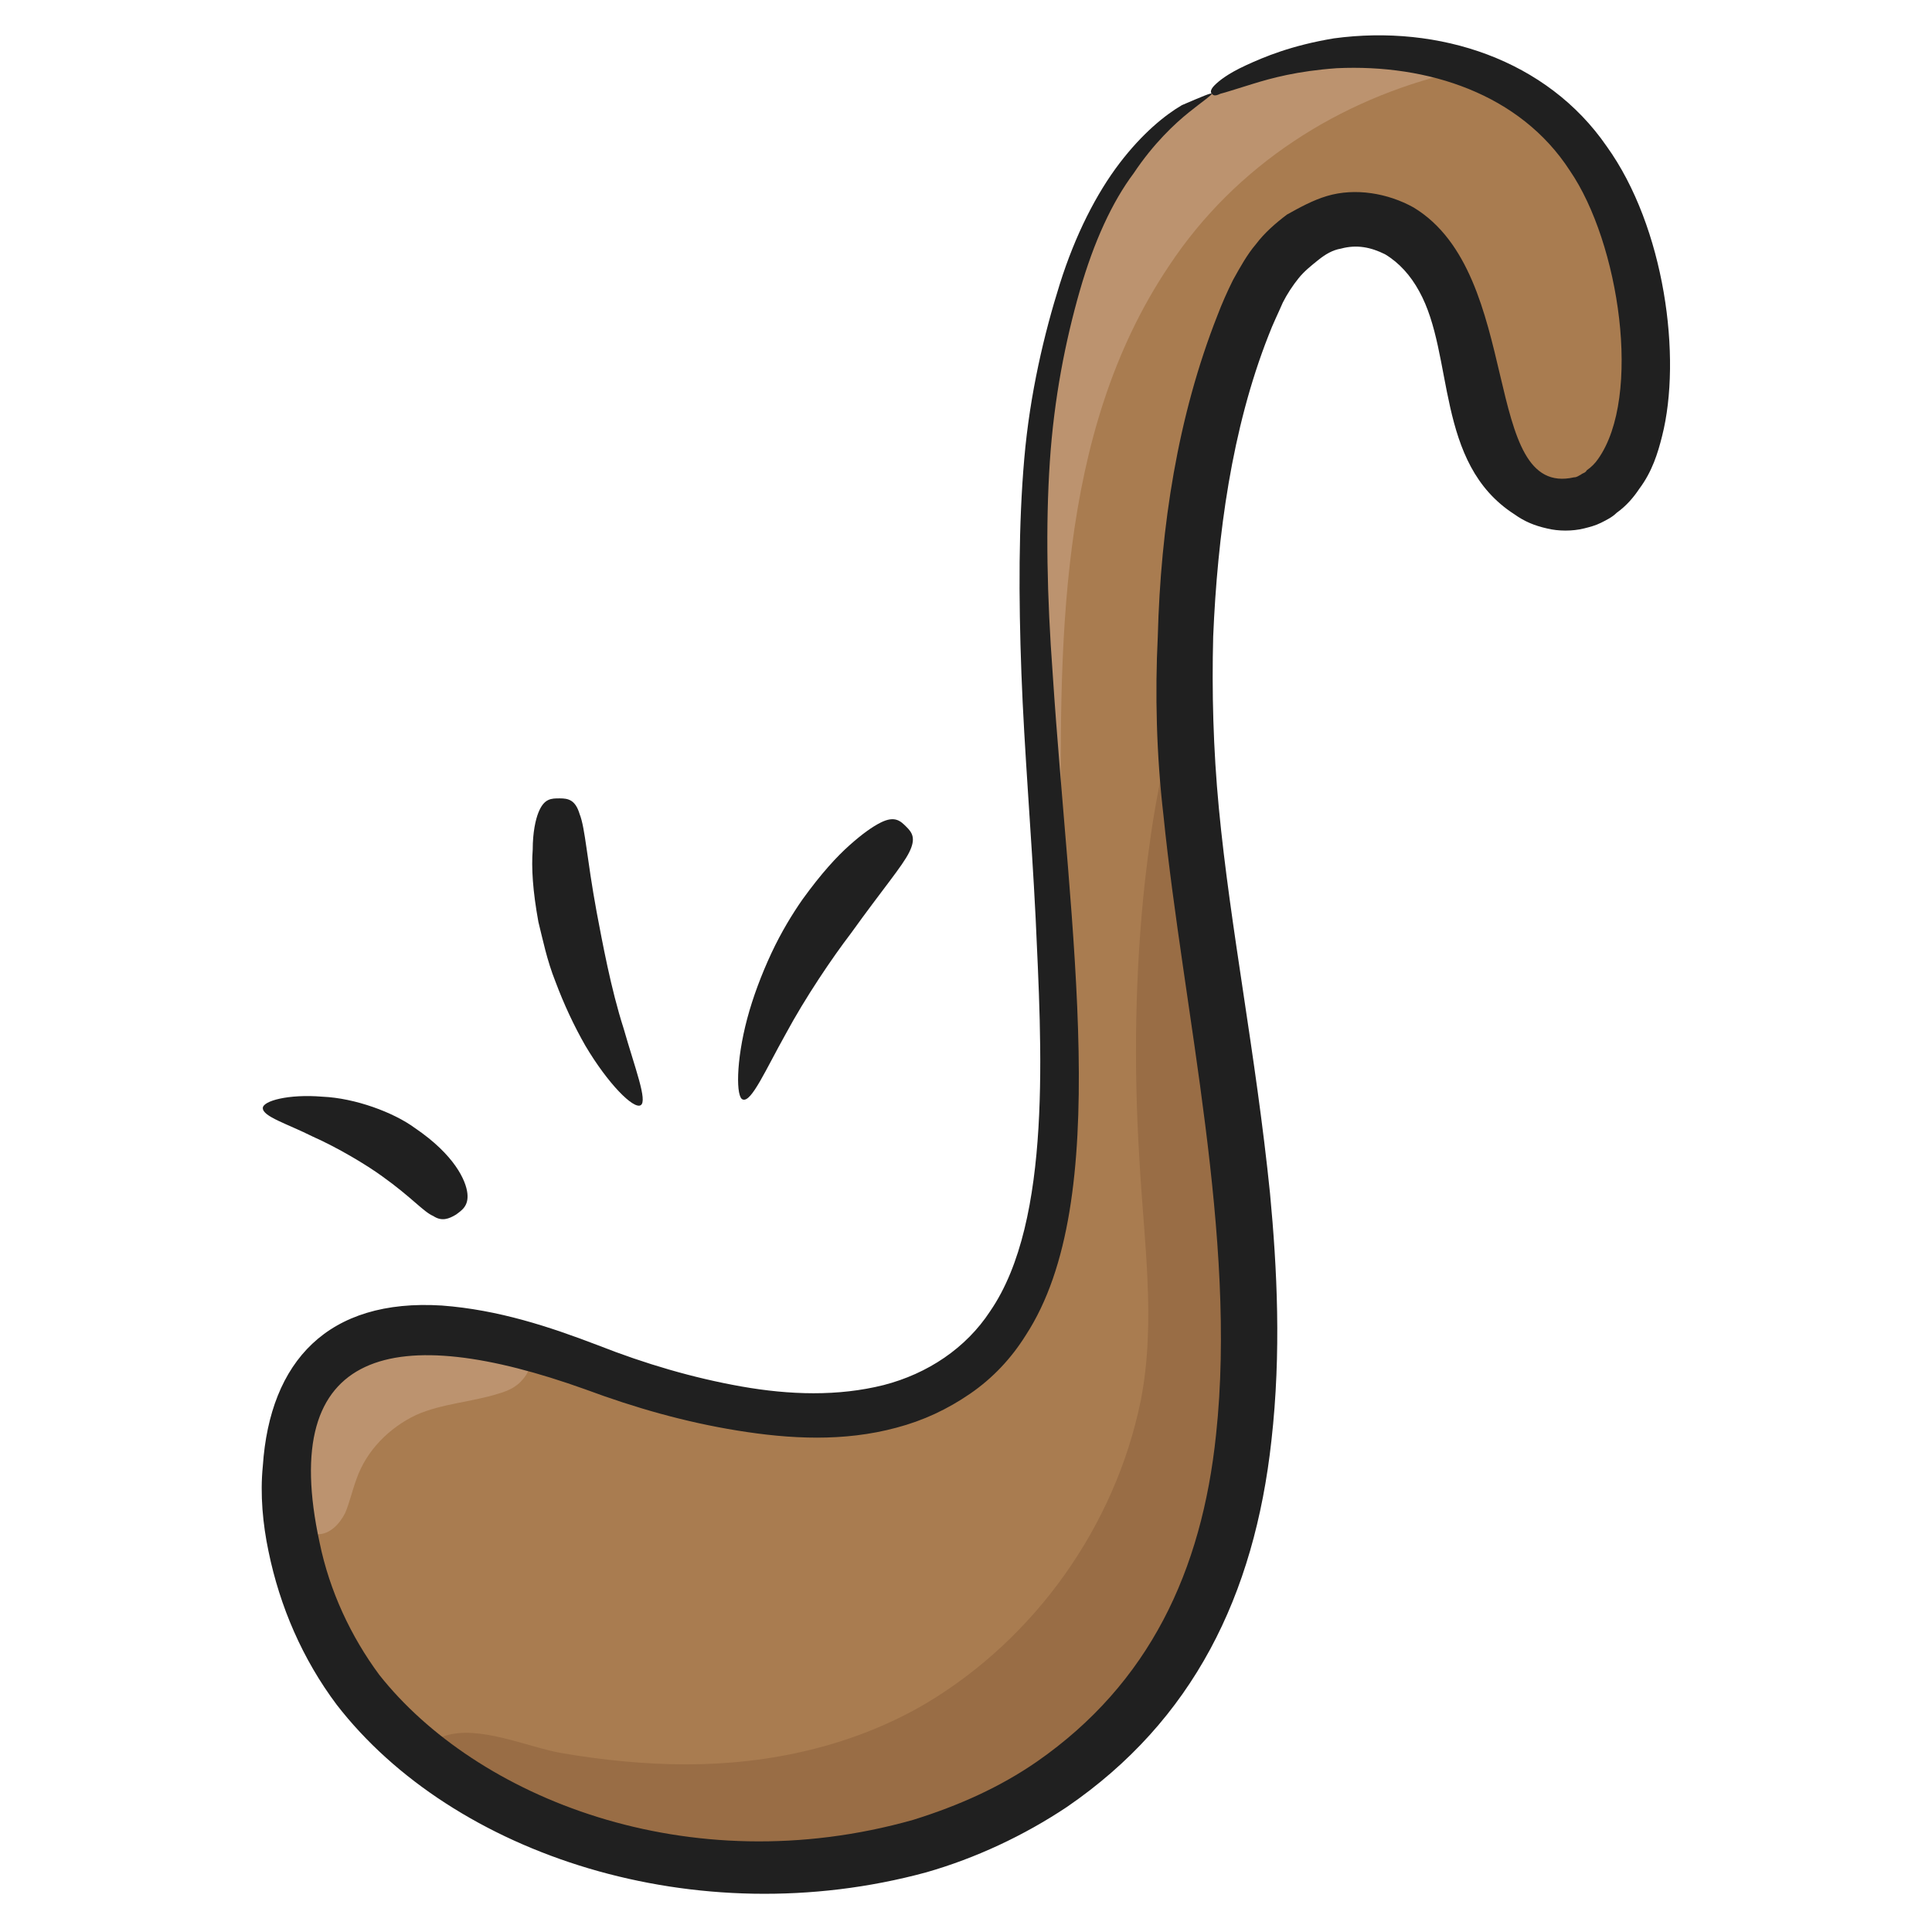 <svg id="Layer_1" enable-background="new 0 0 136 136" height="512" viewBox="0 0 136 136" width="512" xmlns="http://www.w3.org/2000/svg"><g><g><path d="m116.7 27.2v.6c-.2 2.1-.6 4.2-1.8 5.9s-3.2 3-5.2 2.9c-2.7-.2-4.8-2.6-5.6-5.2-.9-2.6-.9-5.4-1.4-8s-1.7-5.5-4.1-6.7c-2.1-1.1-4.9-.7-6.9.7-4 2.8-5.6 9.4-6.6 13.9-1.3 5.9-1.6 12-1.6 18.1 0 9.6 1.2 19.6 2.3 29.2.9 8.4 2 17.1.8 25.5-1.3 8.6-5.1 16.8-12.8 22-9.7 6.6-24.8 7.7-35.2 2.4-10.2-5.2-21.6-16.5-17.8-29.2 2-6.8 11.3-5.6 16.5-4.2 1.5.4 3.1.9 4.6 1.5 7.3 2.7 15.8 4.6 22.3 2.3 8.2-2.9 10.1-11.1 10.4-18.5.3-6.1 0-12.1-.4-18.1-1.1-15.8-3-30.9 2.2-44.3 1.7-4.3 4.2-8.5 9.1-11.3 8.8-5 22.2-3.1 27.7 5.8 2.5 4.3 3.8 9.6 3.5 14.7z" fill="#a97c50"/></g><g><path d="m102.3 5.1c-8 1.9-15.3 6.5-20 13.6-8 11.9-7.7 27.1-7.6 40.9 0 1-.2 1.9-.7 2.6-1.1-15.8-3-30.9 2.2-44.3 1.7-4.3 4.2-8.5 9.1-11.3 5.6-3.2 11.6-3.3 17-1.5z" fill="#bc936f"/></g><g><path d="m36.9 95.4c.4.3.6.9-.1 1.7-.4.5-1 .8-1.7 1-1.9.6-4 .7-5.8 1.5-1.9.9-3.5 2.5-4.2 4.5-.3.8-.5 1.7-.8 2.4-.4.8-1.1 1.5-1.9 1.5-1.4.1-2.4-1.4-2.6-2.8-.6-4 2.1-9.4 5.9-10.9 1.7-.7 3.7-.7 5.5-.6 1.4.1 2.8.7 4.2 1 .5.2 1.1.4 1.5.7z" fill="#bc936f"/></g><g><path d="m86.5 103.9c-1.3 8.6-5.1 16.8-12.8 22-5.4 3.7-12.2 5.3-18.7 5.1-6.6-.2-12.9-.4-19-3.2-1.4-.7-2.8-1.3-4.2-2-.8-.4-1.6-.8-1.8-1.7-.1-.8.5-1.6 1.3-1.9 2.4-.8 5.9.8 8.2 1.2 2.9.5 5.9.8 8.8.8 5.9 0 11.8-1.3 16.9-4.3 7.7-4.6 13.3-12.5 15.1-21.3 1.1-5.6.2-11.4-.1-17.1-.4-6.5-.3-13.1.4-19.5.5-4.4 1.2-8.7 2.7-12.8 0 9.6 1.2 19.6 2.3 29.2 1.1 8.5 2.2 17.2.9 25.5z" fill="#996d45"/></g><g><g><path d="m85.3 6.6c-.1-.1-.1-.3.2-.6s.9-.8 2.2-1.4 3.2-1.4 6.2-1.9c7.4-1 15 1.5 19.2 7.6 4.1 5.7 5.3 14.9 3.9 20.4-.3 1.2-.7 2.5-1.6 3.7-.4.6-.9 1.2-1.6 1.7-.3.3-.7.5-1.1.7s-.8.3-1.2.4c-.8.2-1.8.2-2.6 0-.9-.2-1.6-.5-2.3-1-5.6-3.6-4.2-11.2-6.7-15.7-.6-1.1-1.4-2-2.4-2.6-1-.5-2-.7-3.1-.4-.6.1-1.1.4-1.6.8s-1 .8-1.4 1.3-.8 1.1-1.1 1.7c-.3.7-.7 1.5-1 2.3-2.6 6.6-3.6 14.1-3.9 21.2-.1 3.9 0 7.9.4 12.1.8 8.4 2.6 17.3 3.6 27.1.5 5.3.8 11.2.1 17.4-1.2 10.9-5.5 19.7-14.4 25.8-3 2-6.4 3.6-9.9 4.6-16.2 4.4-33.3-1.2-41.5-11.8-2.4-3.2-4-6.9-4.8-10.8-.4-1.9-.6-4-.4-6 .5-7.4 4.6-11.8 12.6-11.3 4 .3 7.6 1.5 11 2.8 3.3 1.3 6.7 2.3 10.1 2.9s6.8.7 10-.1c3.1-.8 5.8-2.6 7.5-5.2 4.4-6.4 3.6-18.8 3.2-27.7-.3-6-.8-11.8-1-17.2s-.2-10.5.2-15.1 1.4-8.8 2.5-12.3 2.6-6.4 4.2-8.5 3.2-3.4 4.4-4.1c1.4-.6 2.1-.9 2.1-.8s-.6.5-1.6 1.3-2.5 2.2-3.9 4.3c-1.5 2-2.8 4.8-3.8 8.3s-1.8 7.5-2.1 12-.2 9.5.2 14.9c1.2 18.3 4.3 37.1-1.9 46.6-1 1.6-2.3 3-3.9 4.1s-3.3 1.9-5.2 2.4c-3.7 1-7.5.8-11.2.2s-7.2-1.6-10.7-2.9c-13.4-4.8-21.7-3-18.7 10.8.7 3.4 2.2 6.6 4.2 9.3 6.8 8.6 21.7 14.7 37.6 10.2 3.2-1 6.1-2.3 8.7-4.1 7.9-5.5 11.6-13.4 12.6-23 1.5-13.9-2.3-29.8-3.7-43.6-.5-4.3-.6-8.6-.4-12.6.2-7.7 1.4-15.5 4.2-22.6.3-.8.7-1.7 1.1-2.5.5-.9 1-1.8 1.6-2.5.6-.8 1.4-1.5 2.2-2.1.9-.5 1.8-1 2.8-1.3 2-.6 4.3-.2 6.1.8 7.8 4.7 4.7 20.5 11.3 19 .2 0 .3-.1.5-.2.1-.1.3-.1.4-.3.3-.2.6-.5.8-.8 3.1-4.4 1.5-15.2-2-20.3-3.5-5.4-10-7.5-16.4-7.2-2.8.2-4.6.7-5.9 1.1s-1.9.6-2.3.7c-.4.2-.5.1-.6 0z" fill="#202020"/></g></g><g><g><path d="m32.1 85.5c-.5.3-1 .5-1.6.1-.7-.3-1.5-1.3-3.6-2.8-1.1-.8-3.1-2-4.9-2.8-1.8-.9-3.5-1.4-3.5-2 0-.5 1.8-1 4.2-.8 2.3.1 5 1.1 6.5 2.2 2.8 1.9 3.6 3.7 3.7 4.6s-.4 1.2-.8 1.5z" fill="#202020"/></g></g><g><g><path d="m63.8 58.2c.4.4.7.8.2 1.8s-1.8 2.5-4.1 5.7c-1.3 1.7-3.2 4.5-4.6 7.1-1.4 2.5-2.4 4.8-3 4.6-.5-.1-.5-2.7.3-5.7.4-1.5 1-3.1 1.7-4.6s1.5-2.8 2.2-3.8c1.3-1.8 2.4-3 3.3-3.8s1.6-1.3 2.2-1.6c1-.5 1.4-.1 1.8.3z" fill="#202020"/></g></g><g><g><path d="m39.4 56.2c.6 0 1.1.1 1.4 1.1.4 1 .5 3.1 1.2 6.9.4 2.1 1 5.4 1.9 8.2.8 2.8 1.7 5.1 1.2 5.4s-2.3-1.5-3.9-4.2c-.8-1.4-1.5-2.9-2.1-4.5-.6-1.5-.9-3-1.2-4.2-.4-2.2-.5-3.8-.4-5.1 0-1.2.2-2.1.4-2.6.4-1 .9-1 1.5-1z" fill="#202020"/></g></g></g></svg>